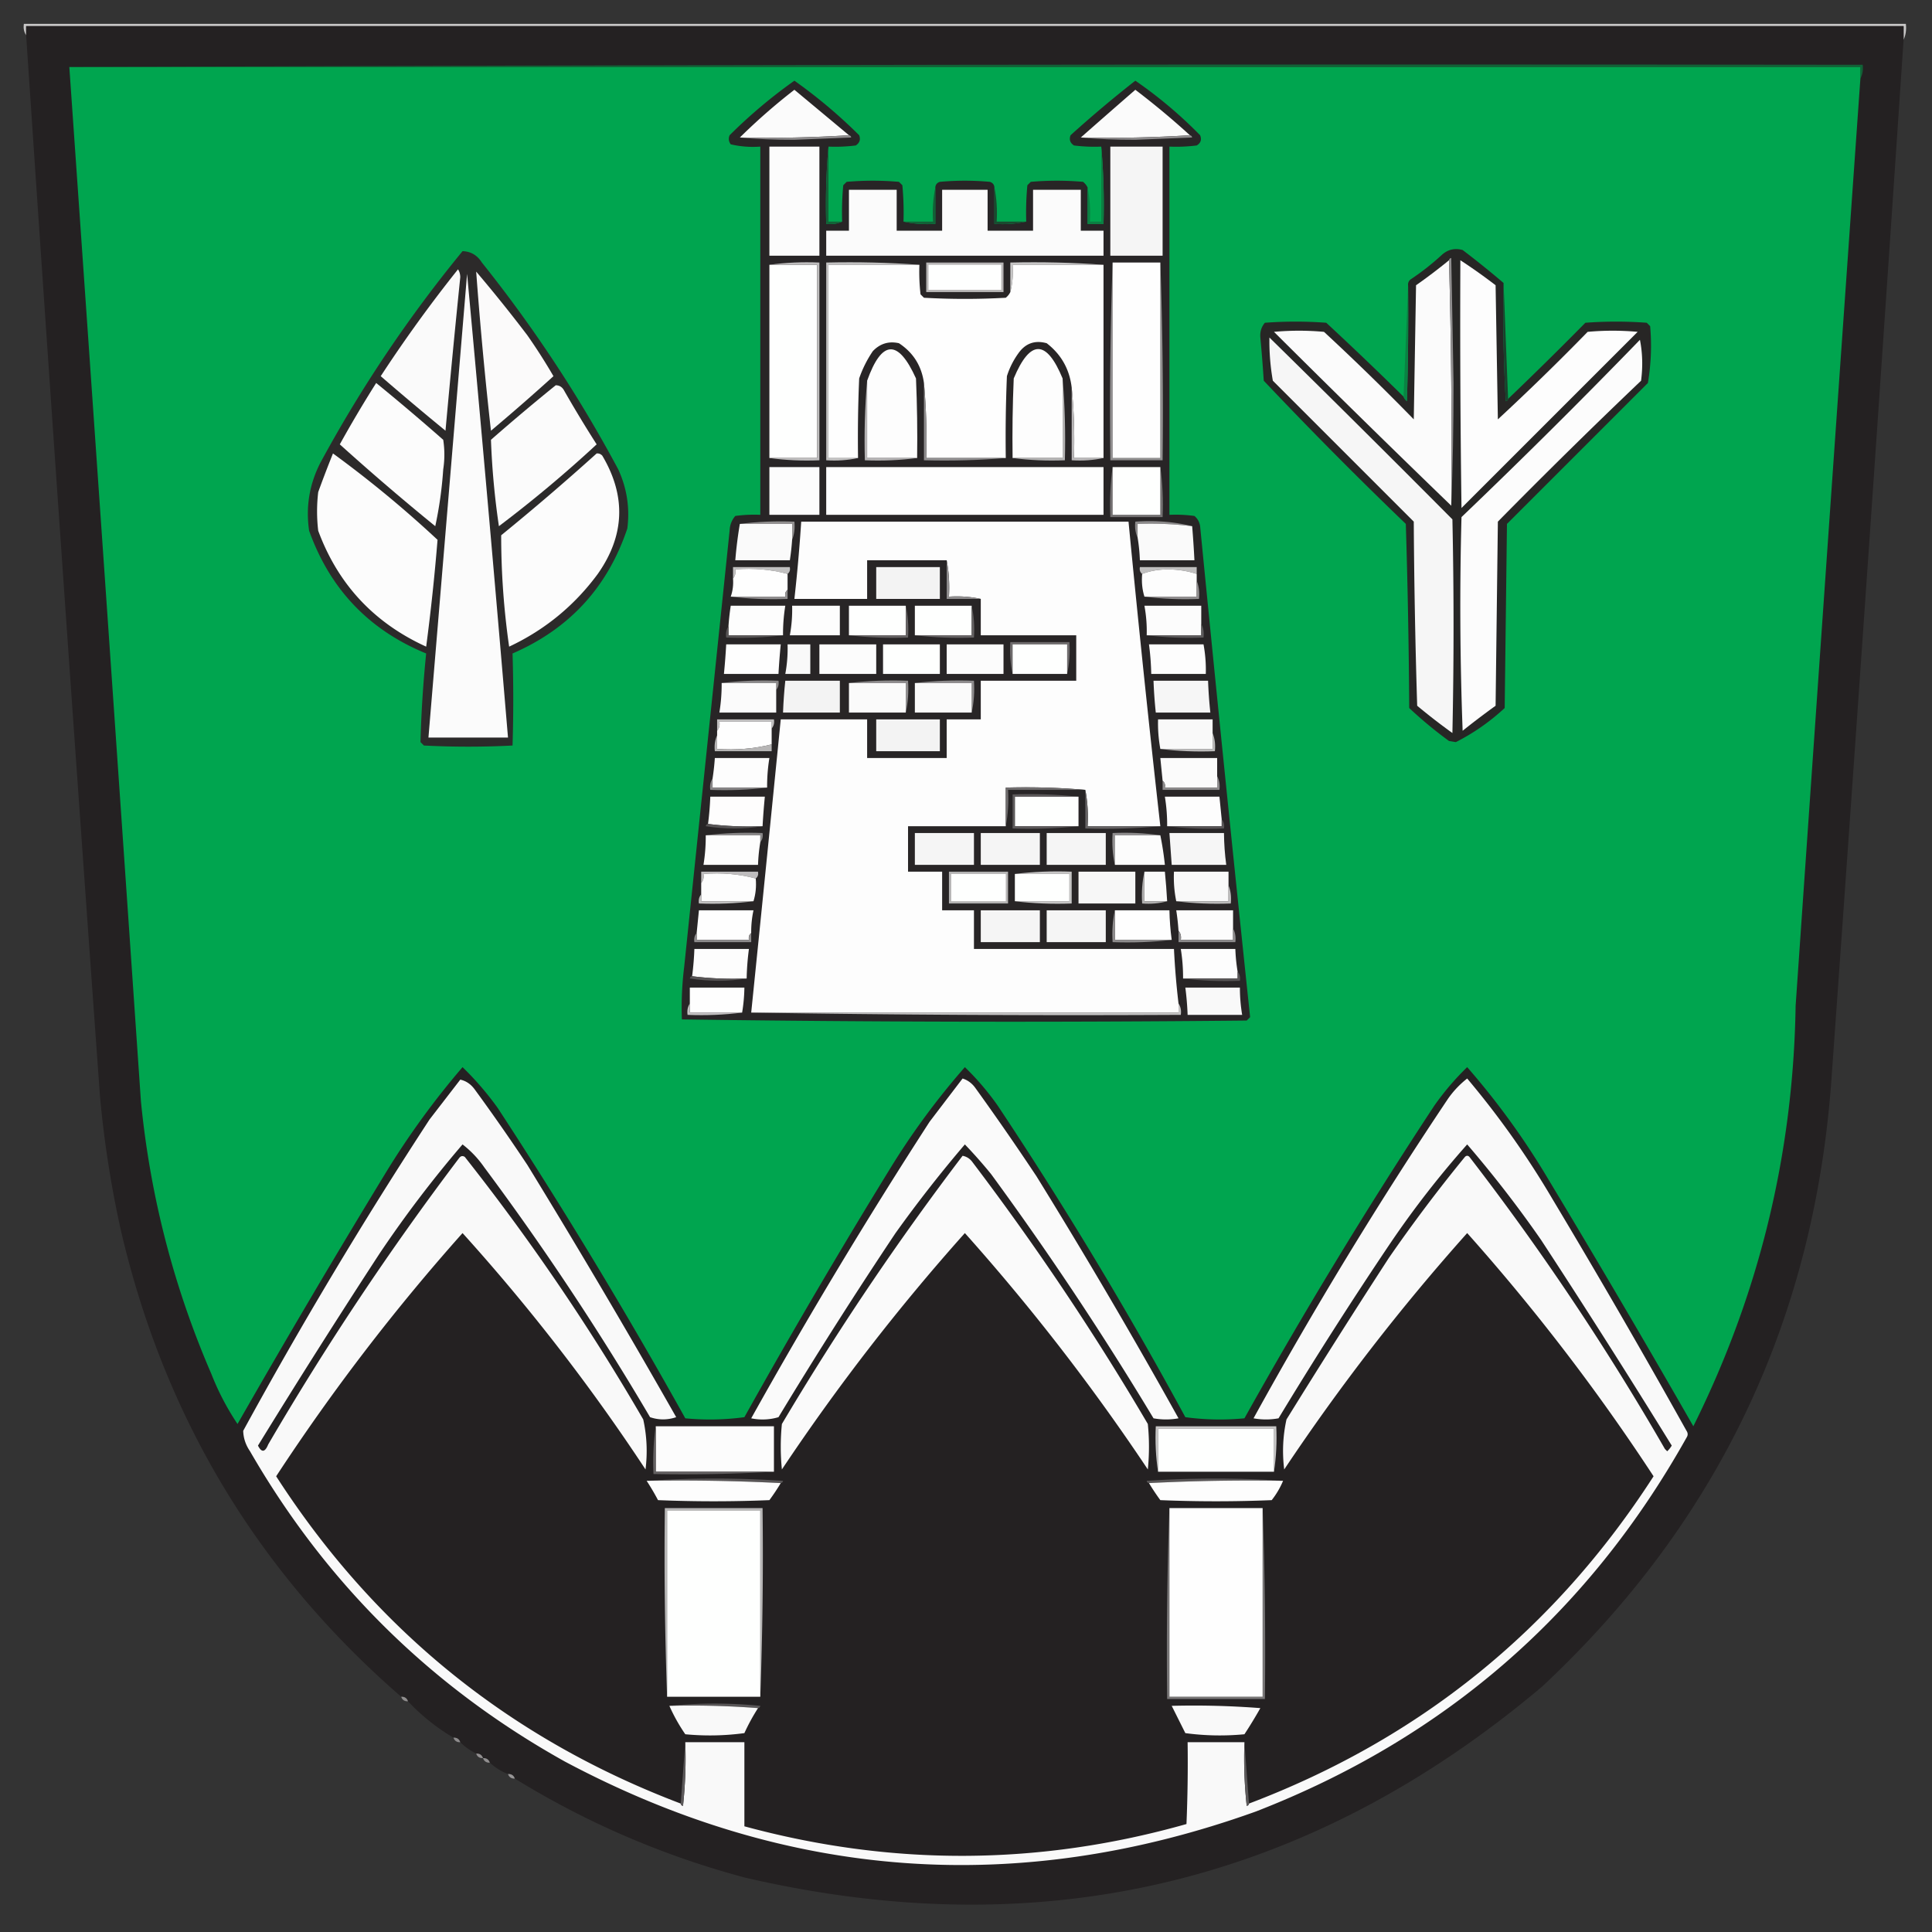 <svg xmlns="http://www.w3.org/2000/svg" width="850" height="850" style="shape-rendering:geometricPrecision;text-rendering:geometricPrecision;image-rendering:optimizeQuality;fill-rule:evenodd;clip-rule:evenodd"><rect width="100%" height="100%" fill="#333333" stroke="none"/><path style="opacity:1" fill="#c8c7c7" d="M837.5 17.5v-6h-826v4c-.951-1.419-1.284-3.085-1-5h828c.302 2.56-.032 4.893-1 7z"/><path style="opacity:1" fill="#242122" d="M837.5 17.5a103840.317 103840.317 0 0 1-31.5 454c-6.97 107.419-49.47 197.586-127.5 270.5-102.611 86.566-219.611 114.566-351 84-35.921-9.637-69.588-24.137-101-43.5-.473-1.406-1.473-2.073-3-2a24.766 24.766 0 0 1-8-5c-.473-1.406-1.473-2.073-3-2-.473-1.406-1.473-2.073-3-2a26.707 26.707 0 0 1-7-5c-.473-1.406-1.473-2.073-3-2a89.862 89.862 0 0 1-20-16c-.473-1.406-1.473-2.073-3-2-63.353-54.987-104.52-123.654-123.5-206a468.869 468.869 0 0 1-9-58 96118.408 96118.408 0 0 1-32.5-467v-4h826v6z"/><path style="opacity:1" fill="#126237" d="M30.5 29.5c262.833-1 525.833-1.333 789-1 .295 2.235-.039 4.235-1 6v-5h-788z"/><path style="opacity:1" fill="#00a54f" d="M30.5 29.5h788v5a312209.177 312209.177 0 0 0-28.5 408c-1.035 65.137-16.035 126.803-45 185a5602.744 5602.744 0 0 0-64-109 335.126 335.126 0 0 0-35.5-49 117.812 117.812 0 0 0-14.5 17A2204.679 2204.679 0 0 0 547.5 624a113.23 113.23 0 0 1-26-.5 1770.743 1770.743 0 0 0-82.5-137 117.812 117.812 0 0 0-14.5-17 327.952 327.952 0 0 0-32.5 44 3003.53 3003.53 0 0 0-64.5 110 113.23 113.23 0 0 1-26 .5A2226.996 2226.996 0 0 0 219 487.5a133.19 133.19 0 0 0-15.5-18 357.941 357.941 0 0 0-33.5 46 4604.772 4604.772 0 0 0-65.5 111 114.83 114.83 0 0 1-11.5-22c-16.587-38.347-26.92-78.347-31-120a364664.527 364664.527 0 0 0-31.5-455z"/><path style="opacity:1" fill="#282526" d="M364.5 64.5c-.995 11.154-1.328 22.488-1 34 2.559.302 4.893-.032 7-1-.166-5.344.001-10.677.5-16l1.5-1.5a132.493 132.493 0 0 1 23 0l1.5 1.5c.499 5.323.666 10.656.5 16 4.47.986 9.137 1.32 14 1v-16c.077-1.25.744-2.083 2-2.5a121.244 121.244 0 0 1 22 0c1.256.417 1.923 1.25 2 2.5v16c4.863.32 9.53-.014 14-1-.166-5.344.001-10.677.5-16l1.5-1.5a132.493 132.493 0 0 1 23 0c.881.708 1.547 1.542 2 2.5v16h7c.328-11.512-.005-22.846-1-34a72.442 72.442 0 0 1-12-.5c-1.711-1.133-2.211-2.633-1.5-4.5a534.458 534.458 0 0 1 28.5-24c10.206 7.029 19.706 15.029 28.5 24 .783 1.934.283 3.434-1.5 4.5a72.442 72.442 0 0 1-12 .5v162a60.931 60.931 0 0 1 11 .5c1.393 1.171 2.227 2.671 2.5 4.5a29114.616 29114.616 0 0 0 22 216l-1.5 1.5c-82.903.832-165.737.665-248.5-.5a144.942 144.942 0 0 1 1-23l20-192c.093-2.507.926-4.674 2.5-6.5a60.931 60.931 0 0 1 11-.5v-162a43.123 43.123 0 0 1-13-1c-.928-1.268-1.095-2.601-.5-4a223.917 223.917 0 0 1 28.5-24 223.917 223.917 0 0 1 28.5 24c.711 1.867.211 3.367-1.5 4.5a72.442 72.442 0 0 1-12 .5z"/><path style="opacity:1" fill="#fbfbfb" d="M373.5 59.5a576.585 576.585 0 0 1-48 1 266.801 266.801 0 0 1 24-21c8.031 6.675 16.031 13.341 24 20zM523.5 59.5a576.585 576.585 0 0 1-48 1 4949.992 4949.992 0 0 1 24-21 345.703 345.703 0 0 1 24 20z"/><path style="opacity:1" fill="#8f8d8e" d="M373.5 59.5c.543.06.876.393 1 1l-25 1c-8.744.015-16.744-.318-24-1 16.175.33 32.175-.004 48-1zM523.5 59.5c.543.06.876.393 1 1l-25 1c-8.744.015-16.744-.318-24-1 16.175.33 32.175-.004 48-1z"/><path style="opacity:1" fill="#fcfcfc" d="M338.5 64.5h22v48h-22v-48z"/><path style="opacity:1" fill="#126237" d="M364.5 64.5v33h6c-2.107.968-4.441 1.302-7 1-.328-11.512.005-22.846 1-34z"/><path style="opacity:1" fill="#0b7f42" d="M484.5 64.5c.995 11.154 1.328 22.488 1 34h-7v-16c.987 4.805 1.321 9.805 1 15h5v-33z"/><path style="opacity:1" fill="#f5f5f5" d="M488.5 64.5h23v48h-23v-48z"/><path style="opacity:1" fill="#126137" d="M411.5 82.5v16c-4.863.32-9.53-.014-14-1h13c-.321-5.195.013-10.195 1-15z"/><path style="opacity:1" fill="#194a2f" d="M437.5 82.5c.987 4.805 1.321 9.805 1 15h13c-4.47.986-9.137 1.32-14 1v-16z"/><path style="opacity:1" fill="#fbfbfb" d="M373.5 83.5h21v18h20v-18h20v18h20v-18h21v18h10v11h-122v-11h10v-18z"/><path style="opacity:1" fill="#272625" d="M661.5 124.5a676.55 676.55 0 0 0 1 52c.607-.124.94-.457 1-1a1601.055 1601.055 0 0 0 34-33.5c9-.667 18-.667 27 0l1.5 1.5a97.7 97.7 0 0 1-1 25l-62 62-1 81c-6.533 6.053-13.7 11.053-21.5 15l-3-.5a183.52 183.52 0 0 1-17.5-14.5 3284.502 3284.502 0 0 0-1.5-81 1855.356 1855.356 0 0 1-62.5-63 635.34 635.34 0 0 0-1.5-19c-.212-2.511.455-4.678 2-6.5 9-.667 18-.667 27 0a1567.517 1567.517 0 0 1 34 32.5c.283.789.783 1.456 1.5 2 .5-16.997.667-33.997.5-51-.086-.996.248-1.829 1-2.5a110.872 110.872 0 0 0 14-11c2.62-2.271 5.62-2.938 9-2a397.854 397.854 0 0 1 18 14.5z"/><path style="opacity:1" fill="#2c2a2a" d="M203.5 110.5c3.647.122 6.481 1.788 8.5 5 22.75 28.437 42.75 58.77 60 91 3.814 8.291 5.147 16.957 4 26-8.635 25.804-25.468 44.137-50.5 55a658.89 658.89 0 0 1 0 40.5c-13 .667-26 .667-39 0l-1.5-1.5a510.354 510.354 0 0 1 2.5-39c-25.131-10.3-42.297-28.3-51.5-54-1.535-10.529.132-20.529 5-30 17.921-33.064 38.754-64.064 62.5-93z"/><path style="opacity:1" fill="#fbfbfb" d="M637.5 114.5a2916.974 2916.974 0 0 1 1 108 7091.77 7091.77 0 0 1-78-76.5 121.19 121.19 0 0 1 22 0 1073.402 1073.402 0 0 1 39.5 38.5l1-59a239.653 239.653 0 0 0 14.5-11z"/><path style="opacity:1" fill="#908e8f" d="M637.5 114.5c.06-.543.393-.876 1-1l1 55c.006 18.739-.327 36.739-1 54 .332-36.171-.002-72.171-1-108z"/><path style="opacity:1" fill="#fdfdfd" d="M642.5 114.5a242.143 242.143 0 0 1 15.5 11l1 59a1073.402 1073.402 0 0 0 39.5-38.5 121.19 121.19 0 0 1 22 0L643 223.5c-.5-36.332-.667-72.665-.5-109z"/><path style="opacity:1" fill="#b7b5b5" d="M407.5 115.5h34v13h-34v-13z"/><path style="opacity:1" fill="#c7c6c6" d="M485.5 116.5h-40c.317 4.202-.017 8.202-1 12v-13c13.844-.329 27.51.004 41 1z"/><path style="opacity:1" fill="#fefffe" d="M338.5 116.5h21v85h-21v-85z"/><path style="opacity:1" fill="#bfbebe" d="M338.5 116.5c7.148-.992 14.481-1.325 22-1v87c-7.519.325-14.852-.008-22-1h21v-85h-21z"/><path style="opacity:1" fill="#c2c1c1" d="M404.5 116.5h-40v85h13c-4.47.986-9.137 1.319-14 1v-87c13.844-.329 27.51.004 41 1z"/><path style="opacity:1" fill="#fefefe" d="M404.5 116.5a84.902 84.902 0 0 0 .5 13l1.5 1.5c12 .667 24 .667 36 0 .881-.708 1.547-1.542 2-2.5.983-3.798 1.317-7.798 1-12h40v85h-13c.328-10.514-.006-20.847-1-31-.953-8.076-4.619-14.576-11-19.5-5.223-1.445-9.39.055-12.5 4.5a35.145 35.145 0 0 0-5 10 647.854 647.854 0 0 0-.5 36h-35c.328-11.179-.005-22.179-1-33-1.039-7.529-4.706-13.362-11-17.5-4.482-1.011-8.316.156-11.5 3.5a50.548 50.548 0 0 0-6 12 612.388 612.388 0 0 0-.5 35h-13v-85h40z"/><path style="opacity:1" fill="#fefffe" d="M408.5 116.5h32v11h-32v-11z"/><path style="opacity:1" fill="#908e8f" d="M489.5 115.5v86h21v-86a1893.431 1893.431 0 0 1 1 87h-23c-.331-29.171.002-58.171 1-87z"/><path style="opacity:1" fill="#fefefe" d="M489.5 115.5h21v86h-21v-86z"/><path style="opacity:1" fill="#fbfafa" d="M209.5 119.5a650.903 650.903 0 0 1 22.5 28 252.541 252.541 0 0 1 11.5 18 955.639 955.639 0 0 1-27.5 24 1860.891 1860.891 0 0 1-6.5-70z"/><path style="opacity:1" fill="#fafafa" d="M201.5 118.5c.652.949.986 2.115 1 3.5a5549.253 5549.253 0 0 0-6.5 67.5 1368.777 1368.777 0 0 1-28.5-24 612.577 612.577 0 0 1 34-47z"/><path style="opacity:1" fill="#fbfbfb" d="M205.5 120.5a24128.658 24128.658 0 0 1 18 204h-35l17-204z"/><path style="opacity:1" fill="#098343" d="M619.5 125.5c.167 17.003 0 34.003-.5 51-.717-.544-1.217-1.211-1.5-2l2-49z"/><path style="opacity:1" fill="#19412c" d="m661.5 124.5 2 51c-.06.543-.393.876-1 1a676.55 676.55 0 0 1-1-52z"/><path style="opacity:1" fill="#f6f6f6" d="M558.5 148.5a9097.383 9097.383 0 0 1 80.5 80c.667 31.333.667 62.667 0 94a268.53 268.53 0 0 1-15.5-12 3284.502 3284.502 0 0 1-1.5-81l-62-62a99.676 99.676 0 0 1-1.5-19z"/><path style="opacity:1" fill="#fcfcfc" d="M721.5 149.5c1.153 5.819 1.319 11.819.5 18a2759.31 2759.31 0 0 0-63 62l-1 81a365.94 365.94 0 0 0-14.5 11 1473.061 1473.061 0 0 1-.5-94 2888.317 2888.317 0 0 0 78.5-78z"/><path style="opacity:1" fill="#fdfdfd" d="M403.5 201.5h-22v-34c6.46-18.079 13.627-18.413 21.5-1 .5 11.662.667 23.329.5 35zM467.5 166.5v35h-22c-.167-11.671 0-23.338.5-35 7.21-17.236 14.377-17.236 21.5 0z"/><path style="opacity:1" fill="#fcfcfc" d="M165.5 168.5a1025.549 1025.549 0 0 1 29.5 25 42.479 42.479 0 0 1 0 13 172.909 172.909 0 0 1-3.5 25 1084.828 1084.828 0 0 1-42-36 537.849 537.849 0 0 1 16-27z"/><path style="opacity:1" fill="#fbfbfb" d="M244.5 169.5c1.517.011 2.684.677 3.5 2a551.515 551.515 0 0 0 14.5 24 554.473 554.473 0 0 1-43 36 346.659 346.659 0 0 1-3.5-38 928.256 928.256 0 0 1 28.5-24z"/><path style="opacity:1" fill="#b3b2b2" d="M467.5 166.5c.995 11.822 1.328 23.822 1 36-7.852.325-15.518-.008-23-1h22v-35z"/><path style="opacity:1" fill="#b4b2b3" d="M381.5 167.5v34h22c-7.482.992-15.148 1.325-23 1-.328-11.845.005-23.512 1-35z"/><path style="opacity:1" fill="#bab8b9" d="M471.5 170.5c.994 10.153 1.328 20.486 1 31h13c-4.47.986-9.137 1.319-14 1v-32z"/><path style="opacity:1" fill="#fcfcfc" d="M262.5 199.5c.996-.086 1.829.248 2.5 1 10.538 17.79 9.871 35.123-2 52-10.284 13.948-23.284 24.615-39 32a342.836 342.836 0 0 1-3.5-49 1096.714 1096.714 0 0 0 42-36zM146.5 199.5a496.596 496.596 0 0 1 46 38 936.733 936.733 0 0 1-5 47c-22.969-10.465-38.802-27.465-47.5-51a72.464 72.464 0 0 1 0-17 512.237 512.237 0 0 1 6.5-17z"/><path style="opacity:1" fill="#908e8f" d="M406.5 168.5c.995 10.821 1.328 21.821 1 33h35c-11.822.995-23.822 1.328-36 1v-34z"/><path style="opacity:1" fill="#fcfcfc" d="M338.5 205.5h22v21h-22v-21z"/><path style="opacity:1" fill="#fefefe" d="M363.5 205.5h122v21h-122v-21z"/><path style="opacity:1" fill="#737071" d="M489.5 205.5v21h21v-21c.992 7.148 1.325 14.481 1 22h-23c-.325-7.519.008-14.852 1-22z"/><path style="opacity:1" fill="#fefffe" d="M489.5 205.5h21v21h-21v-21z"/><path style="opacity:1" fill="#918f8f" d="M325.5 230.5c7.816-.992 15.816-1.326 24-1 .306 2.885-.027 5.552-1 8v-7h-23z"/><path style="opacity:1" fill="#8c8a8b" d="M524.5 231.5a151.198 151.198 0 0 0-24-1v6c-.968-2.107-1.302-4.441-1-7 8.734-.635 17.067.032 25 2z"/><path style="opacity:1" fill="#fafafa" d="M325.5 230.5h23v7a104.618 104.618 0 0 1-1 9h-24a185.84 185.84 0 0 1 2-16z"/><path style="opacity:1" fill="#fdfdfd" d="M510.5 363.5h-32c.321-5.526-.012-10.86-1-16-11.488-.995-23.155-1.328-35-1v17h-43v20h15v17h14v17h88a341.561 341.561 0 0 0 2 24v4h-188c4.389-43 8.722-86 13-129h38v17h35v-17h15v-17h42v-20h-42v-16c-4.47-.986-9.137-1.319-14-1 .321-5.526-.012-10.86-1-16h-35v17h-32a732.44 732.44 0 0 0 3-34h144a8220.225 8220.225 0 0 0 14 134z"/><path style="opacity:1" fill="#fafafa" d="M524.5 231.5c.416 4.993.749 9.993 1 15h-24a76.926 76.926 0 0 0-1-10v-6c8.086-.301 16.086.033 24 1z"/><path style="opacity:1" fill="#8e8c8d" d="M416.5 246.5c.988 5.14 1.321 10.474 1 16 4.863-.319 9.53.014 14 1h-15v-17z"/><path style="opacity:1" fill="#c1c0c0" d="M346.5 252.5c-7.26-1.965-14.927-2.632-23-2 .268 1.599-.066 2.932-1 4v-5h25c.237 1.291-.096 2.291-1 3z"/><path style="opacity:1" fill="#c0bfbf" d="M526.5 252.5c-3.912-1.265-8.079-1.931-12.5-2-4.229.01-8.062.677-11.5 2-.904-.709-1.237-1.709-1-3h25v3z"/><path style="opacity:1" fill="#fefefe" d="M346.5 252.5v7c-.904.709-1.237 1.709-1 3h-24c.888-2.554 1.221-5.221 1-8 .934-1.068 1.268-2.401 1-4 8.073-.632 15.74.035 23 2z"/><path style="opacity:1" fill="#f3f3f3" d="M385.5 249.5h28v14h-28v-14z"/><path style="opacity:1" fill="#fdfdfd" d="M526.5 252.5v10h-23c-.979-3.125-1.313-6.458-1-10 3.438-1.323 7.271-1.99 11.5-2 4.421.069 8.588.735 12.5 2z"/><path style="opacity:1" fill="#918f90" d="M346.5 259.5v4c-8.517.326-16.85-.007-25-1h24c-.237-1.291.096-2.291 1-3z"/><path style="opacity:1" fill="#929091" d="M526.5 255.5c.973 2.448 1.306 5.115 1 8-8.184.326-16.184-.008-24-1h23v-7z"/><path style="opacity:1" fill="#fdfdfd" d="M344.5 279.5h-24v-4c.204-3.018.537-6.018 1-9h24a77.1 77.1 0 0 0-1 13zM348.5 266.5h21v13h-22a61.26 61.26 0 0 0 1-13z"/><path style="opacity:1" fill="#fefffe" d="M398.5 266.5v13h-25v-13h25zM427.5 266.5v13h-25v-13h25z"/><path style="opacity:1" fill="#fcfcfc" d="M528.5 274.5v5h-24a61.26 61.26 0 0 0-1-13h25v8z"/><path style="opacity:1" fill="#595657" d="M320.5 275.5v4h24c-8.15.993-16.483 1.326-25 1-.284-1.915.049-3.581 1-5z"/><path style="opacity:1" fill="#666364" d="M398.5 266.5c.986 4.47 1.319 9.137 1 14-8.849.326-17.516-.007-26-1h25v-13zM427.5 266.5c.986 4.47 1.319 9.137 1 14-8.849.326-17.516-.007-26-1h25v-13z"/><path style="opacity:1" fill="#5d5b5c" d="M528.5 274.5c.961 1.765 1.295 3.765 1 6-8.517.326-16.85-.007-25-1h24v-5z"/><path style="opacity:1" fill="#6e6b6c" d="M469.5 296.5v-13h-24v13c-.986-4.47-1.319-9.137-1-14h26c.319 4.863-.014 9.53-1 14z"/><path style="opacity:1" fill="#fefefe" d="M319.5 283.5h24a300.134 300.134 0 0 0-1 13h-24c.427-4.324.761-8.658 1-13z"/><path style="opacity:1" fill="#f9f9f9" d="M346.5 283.5h10v13h-11a61.26 61.26 0 0 0 1-13z"/><path style="opacity:1" fill="#fcfcfc" d="M360.5 283.5h25v13h-25v-13z"/><path style="opacity:1" fill="#fefffe" d="M388.5 283.5h25v13h-25v-13z"/><path style="opacity:1" fill="#fcfcfc" d="M416.5 283.5h25v13h-25v-13z"/><path style="opacity:1" fill="#fefffe" d="M469.5 296.5h-24v-13h24v13z"/><path style="opacity:1" fill="#fdfdfd" d="M505.5 283.5h24a61.26 61.26 0 0 1 1 13h-24c-.086-4.357-.42-8.69-1-13z"/><path style="opacity:1" fill="#8a8889" d="M317.5 300.5c8.15-.993 16.483-1.326 25-1 .268 1.599-.066 2.932-1 4v-3h-24z"/><path style="opacity:1" fill="#8e8c8d" d="M373.5 300.5c8.484-.993 17.151-1.326 26-1 .319 4.863-.014 9.53-1 14v-13h-25zM402.5 300.5c8.484-.993 17.151-1.326 26-1 .319 4.863-.014 9.53-1 14v-13h-25z"/><path style="opacity:1" fill="#fbfbfb" d="M317.5 300.5h24v13h-25a77.1 77.1 0 0 0 1-13z"/><path style="opacity:1" fill="#f3f3f3" d="M345.5 299.5h24v14h-25c.169-4.681.502-9.348 1-14z"/><path style="opacity:1" fill="#fafafa" d="M373.5 300.5h25v13h-25v-13zM402.5 300.5h25v13h-25v-13z"/><path style="opacity:1" fill="#f6f6f6" d="M507.5 299.5h24c.169 4.681.502 9.348 1 14h-24a198.913 198.913 0 0 1-1-14z"/><path style="opacity:1" fill="#c0bfbf" d="M339.5 320.5v-3h-23c.268 1.599-.066 2.932-1 4v-5h25c.268 1.599-.066 2.932-1 4z"/><path style="opacity:1" fill="#fefefe" d="M339.5 320.5v7c-7.728 1.918-15.728 2.585-24 2v-8c.934-1.068 1.268-2.401 1-4h23v3z"/><path style="opacity:1" fill="#f3f3f3" d="M385.5 316.5h28v14h-28v-14z"/><path style="opacity:1" fill="#f9f9f9" d="M533.5 322.5v7h-23a61.26 61.26 0 0 1-1-13h24v6z"/><path style="opacity:1" fill="#bdbcbc" d="M533.5 322.5c.973 2.448 1.306 5.115 1 8-8.184.326-16.184-.008-24-1h23v-7z"/><path style="opacity:1" fill="#b6b5b5" d="M315.5 323.5v6c8.272.585 16.272-.082 24-2v3h-25c-.302-2.559.032-4.893 1-7z"/><path style="opacity:1" fill="#fdfdfd" d="M337.5 346.5h-24v-4c.463-2.982.796-5.982 1-9h24a77.1 77.1 0 0 0-1 13z"/><path style="opacity:1" fill="#fbfbfb" d="M535.5 341.5v5h-23c.237-1.291-.096-2.291-1-3l-1-10h25v8z"/><path style="opacity:1" fill="#888687" d="M313.5 342.5v4h24c-8.15.993-16.483 1.326-25 1-.284-1.915.049-3.581 1-5z"/><path style="opacity:1" fill="#8e8c8d" d="M535.5 341.5c.961 1.765 1.295 3.765 1 6h-25v-4c.904.709 1.237 1.709 1 3h23v-5z"/><path style="opacity:1" fill="#706d6e" d="M477.5 347.5h-34c.321 5.526-.012 10.86-1 16v-17c11.845-.328 23.512.005 35 1z"/><path style="opacity:1" fill="#fefdfd" d="M335.5 363.5c-8.184.326-16.184-.008-24-1 .521-3.981.854-7.981 1-12h24a300.134 300.134 0 0 0-1 13z"/><path style="opacity:1" fill="#fefffe" d="M474.5 350.5v13h-28v-13h28z"/><path style="opacity:1" fill="#fdfdfd" d="M537.5 360.5v3h-24a77.1 77.1 0 0 0-1-13h24l1 10z"/><path style="opacity:1" fill="#575455" d="M311.5 362.5c7.816.992 15.816 1.326 24 1-8.176 1.321-16.509 1.321-25 0 .124-.607.457-.94 1-1z"/><path style="opacity:1" fill="#5d5a5b" d="M474.5 350.5h-28v13h28c-9.486.994-19.152 1.327-29 1v-15c9.848-.327 19.514.006 29 1z"/><path style="opacity:1" fill="#666364" d="M477.5 347.5c.988 5.14 1.321 10.474 1 16h32c-10.821.995-21.821 1.328-33 1v-17z"/><path style="opacity:1" fill="#585556" d="M537.5 360.5c.934 1.068 1.268 2.401 1 4-8.517.326-16.85-.007-25-1h24v-3z"/><path style="opacity:1" fill="#888687" d="M310.5 367.5c8.15-.993 16.483-1.326 25-1 .268 1.599-.066 2.932-1 4v-3h-24z"/><path style="opacity:1" fill="#8f8d8e" d="M510.5 367.5h-20v13c-.986-4.47-1.319-9.137-1-14 7.187-.325 14.187.009 21 1z"/><path style="opacity:1" fill="#fdfdfd" d="M310.5 367.5h24v3a76.926 76.926 0 0 0-1 10h-24a77.1 77.1 0 0 0 1-13z"/><path style="opacity:1" fill="#f5f5f5" d="M402.5 366.5h26v14h-26v-14zM431.5 366.5h26v14h-26v-14zM460.5 366.5h26v14h-26v-14z"/><path style="opacity:1" fill="#fcfcfc" d="M510.5 367.5a135.35 135.35 0 0 1 2 13h-22v-13h20z"/><path style="opacity:1" fill="#f6f6f6" d="M514.5 366.5h24c.04 4.693.373 9.359 1 14h-24l-1-14z"/><path style="opacity:1" fill="#bebcbd" d="M332.5 386.5c-7.26-1.965-14.927-2.632-23-2 .268 1.599-.066 2.932-1 4v-5h25c.237 1.291-.096 2.291-1 3z"/><path style="opacity:1" fill="#b4b3b3" d="M417.5 383.5h26v14h-26v-14z"/><path style="opacity:1" fill="#c6c5c5" d="M446.5 384.5c8.15-.993 16.483-1.326 25-1v14c-8.517.326-16.85-.007-25-1h24v-12h-24z"/><path style="opacity:1" fill="#fdfdfd" d="M332.5 386.5c.313 3.542-.021 6.875-1 10h-23v-8c.934-1.068 1.268-2.401 1-4 8.073-.632 15.74.035 23 2z"/><path style="opacity:1" fill="#fefffe" d="M418.5 384.5h24v12h-24v-12zM446.5 384.5h24v12h-24v-12z"/><path style="opacity:1" fill="#f7f7f7" d="M474.5 383.5h25v14h-25v-14z"/><path style="opacity:1" fill="#fafafa" d="M503.5 383.5h9c.427 4.324.761 8.658 1 13h-10v-13z"/><path style="opacity:1" fill="#f9f9f9" d="M540.5 389.5v7h-23a52.392 52.392 0 0 1-1-13h24v6z"/><path style="opacity:1" fill="#c2c1c1" d="M308.5 393.5v3h23c-7.816.992-15.816 1.326-24 1-.268-1.599.066-2.932 1-4z"/><path style="opacity:1" fill="#b1b0b0" d="M503.5 383.5v13h10c-3.462.982-7.129 1.315-11 1-.319-4.863.014-9.53 1-14z"/><path style="opacity:1" fill="#bcbbbb" d="M540.5 389.5c.973 2.448 1.306 5.115 1 8-8.184.326-16.184-.008-24-1h23v-7z"/><path style="opacity:1" fill="#fefefe" d="M330.5 410.5c-.904.709-1.237 1.709-1 3h-23v-3l1-10h24a44.866 44.866 0 0 0-1 10z"/><path style="opacity:1" fill="#f5f5f5" d="M431.5 400.5h26v14h-26v-14zM460.5 400.5h26v14h-26v-14z"/><path style="opacity:1" fill="#fefefe" d="M490.5 400.5h24c.086 4.357.42 8.69 1 13h-25v-13z"/><path style="opacity:1" fill="#fcfcfc" d="M542.5 408.5v5h-23c.268-1.599-.066-2.932-1-4a104.618 104.618 0 0 0-1-9h25v8z"/><path style="opacity:1" fill="#8e8c8d" d="M306.5 410.5v3h23c-.237-1.291.096-2.291 1-3v4h-25c-.268-1.599.066-2.932 1-4z"/><path style="opacity:1" fill="#8f8d8e" d="M490.5 400.5v13h25c-8.484.993-17.151 1.326-26 1-.319-4.863.014-9.53 1-14z"/><path style="opacity:1" fill="#8d8b8c" d="M542.5 408.5c.961 1.765 1.295 3.765 1 6h-25v-5c.934 1.068 1.268 2.401 1 4h23v-5z"/><path style="opacity:1" fill="#fdfdfd" d="M328.5 430.5c-8.184.326-16.184-.008-24-1 .521-3.981.854-7.981 1-12h24c-.58 4.31-.914 8.643-1 13zM544.5 427.5v3h-24a77.1 77.1 0 0 0-1-13h24c.116 3.36.449 6.693 1 10z"/><path style="opacity:1" fill="#575455" d="M304.5 429.5c7.816.992 15.816 1.326 24 1-8.176 1.321-16.509 1.321-25 0 .124-.607.457-.94 1-1z"/><path style="opacity:1" fill="#585556" d="M544.5 427.5c.934 1.068 1.268 2.401 1 4-8.517.326-16.85-.007-25-1h24v-3z"/><path style="opacity:1" fill="#fefefe" d="M326.5 445.5h-23v-11h24a72.032 72.032 0 0 1-1 11z"/><path style="opacity:1" fill="#f9f9f9" d="M521.5 434.5h24a73.314 73.314 0 0 0 1 12h-24a128.323 128.323 0 0 0-1-12z"/><path style="opacity:1" fill="#c4c2c3" d="M303.5 441.5v4h23c-7.816.992-15.816 1.326-24 1-.284-1.915.049-3.581 1-5z"/><path style="opacity:1" fill="#c5c4c4" d="M518.5 441.5c.951 1.419 1.284 3.085 1 5a8934.511 8934.511 0 0 1-189-1h188v-4z"/><path style="opacity:1" fill="#f9f9f9" d="M299.5 793.5c.06.543.393.876 1 1a196.869 196.869 0 0 0 1-28h26v37c64.992 17.654 129.825 17.321 194.5-1 .5-11.995.667-23.995.5-36h25c-.332 9.357.002 18.69 1 28 .607-.124.94-.457 1-1 75.167-28.508 134.501-76.508 178-144a909.266 909.266 0 0 0-82-107 933.253 933.253 0 0 0-80.5 104c-.928-7.44-.594-14.774 1-22a3904.435 3904.435 0 0 1 45-71 685.265 685.265 0 0 1 33.5-44.5c.667-.667 1.333-.667 2 0a1149.114 1149.114 0 0 1 86 128.5l1 1a11.38 11.38 0 0 0 2-2.5 4018.383 4018.383 0 0 0-57.5-90.5 510.905 510.905 0 0 0-32.5-42 418.803 418.803 0 0 0-33.5 43 1869.913 1869.913 0 0 0-49.5 77.5 30.485 30.485 0 0 1-11 0A1894.91 1894.91 0 0 1 637 483.5a41.374 41.374 0 0 1 8.5-9 385.99 385.99 0 0 1 37.5 53 3848.829 3848.829 0 0 1 59 102c.667 1 .667 2 0 3-43.39 77.47-106.557 132.303-189.5 164.5-104.618 37.528-205.951 30.195-304-22-58.733-32.733-104.9-78.233-138.5-136.5-1.914-2.798-2.914-5.798-3-9a2017.628 2017.628 0 0 1 82-137l13.5-17.5c2.593.546 4.76 2.046 6.5 4.5a892.187 892.187 0 0 1 23 33 3881.599 3881.599 0 0 1 65.5 111c-3.88 1.295-7.714 1.295-11.5 0a1218.439 1218.439 0 0 0-73-110 45.055 45.055 0 0 0-9.5-10 512.746 512.746 0 0 0-36.5 48 3688.256 3688.256 0 0 0-53.5 84.5c1.583 3.16 3.083 2.993 4.5-.5a1267.365 1267.365 0 0 1 84-126c.718-.951 1.551-1.117 2.5-.5A973.831 973.831 0 0 1 283 624.5c1.594 7.226 1.928 14.56 1 22a865.477 865.477 0 0 0-80.5-104 909.266 909.266 0 0 0-82 107c43.499 67.492 102.833 115.492 178 144z"/><path style="opacity:1" fill="#fafafa" d="M423.5 474.5c2.216.703 4.049 2.036 5.5 4a1241.325 1241.325 0 0 1 27 39A2672.725 2672.725 0 0 1 518.5 624a30.485 30.485 0 0 1-11 0A1416.726 1416.726 0 0 0 436 516.5a215.683 215.683 0 0 0-11.5-13 578.747 578.747 0 0 0-30.5 39 2147.433 2147.433 0 0 0-51.5 81 24.551 24.551 0 0 1-12 .5A2335.92 2335.92 0 0 1 409 493.5a8619.516 8619.516 0 0 1 14.5-19z"/><path style="opacity:1" fill="#fafafa" d="M423.5 508.5c1.871.359 3.371 1.359 4.5 3a1176.017 1176.017 0 0 1 77 115 100.2 100.2 0 0 1 0 20 933.253 933.253 0 0 0-80.5-104 933.253 933.253 0 0 0-80.5 104 100.2 100.2 0 0 1 0-20 1239.42 1239.42 0 0 1 79.5-118z"/><path style="opacity:1" fill="#c6c5c5" d="M560.5 647.5v-19h-51v19c-.991-6.479-1.324-13.146-1-20h53c.324 6.854-.009 13.521-1 20z"/><path style="opacity:1" fill="#fcfcfc" d="M288.5 627.5h52v20h-52v-20z"/><path style="opacity:1" fill="#fefffe" d="M560.5 647.5h-51v-19h51v19z"/><path style="opacity:1" fill="#646162" d="M288.5 627.5v20h52a702.728 702.728 0 0 1-53 1c-.325-7.187.009-14.187 1-21z"/><path style="opacity:1" fill="#595657" d="M284.5 651.5c19.837-1.328 39.837-1.328 60 0-.124.607-.457.94-1 1a871.155 871.155 0 0 0-59-1zM564.5 651.5c-19.84-.33-39.507.003-59 1-.543-.06-.876-.393-1-1 20.163-1.328 40.163-1.328 60 0z"/><path style="opacity:1" fill="#fdfdfd" d="M284.5 651.5c19.84-.33 39.507.003 59 1a94.4 94.4 0 0 1-5 7.5 600.2 600.2 0 0 1-49 0 104.988 104.988 0 0 0-5-8.5zM505.5 652.5a871.155 871.155 0 0 1 59-1 36.427 36.427 0 0 1-5 8.5 600.2 600.2 0 0 1-49 0 100.813 100.813 0 0 1-5-7.5z"/><path style="opacity:1" fill="#b7b6b6" d="M334.5 746.5v-82h-41v82a1723.12 1723.12 0 0 1-1-83h43a1723.12 1723.12 0 0 1-1 83z"/><path style="opacity:1" fill="#fefffe" d="M334.5 746.5h-41v-82h41v82z"/><path style="opacity:1" fill="#908e8e" d="M176.5 746.5c1.527-.073 2.527.594 3 2-1.527.073-2.527-.594-3-2z"/><path style="opacity:1" fill="#777576" d="M514.5 663.5v83h41v-83a1764.925 1764.925 0 0 1 1 84h-43c-.331-28.172.002-56.172 1-84z"/><path style="opacity:1" fill="#fefefe" d="M514.5 663.5h41v83h-41v-83z"/><path style="opacity:1" fill="#595657" d="M294.5 750.5c13.173-1.325 26.506-1.325 40 0-.124.607-.457.94-1 1a380.934 380.934 0 0 0-39-1z"/><path style="opacity:1" fill="#f9f9f9" d="M294.5 750.5a380.934 380.934 0 0 1 39 1 86.687 86.687 0 0 0-6 11 113.23 113.23 0 0 1-26 .5 76.568 76.568 0 0 1-7-12.5zM515.5 750.5a381.292 381.292 0 0 1 39 1 200.62 200.62 0 0 1-7 11.5 113.23 113.23 0 0 1-26-.5l-6-12z"/><path style="opacity:1" fill="#8d8b8c" d="M199.5 764.5c1.527-.073 2.527.594 3 2-1.527.073-2.527-.594-3-2z"/><path style="opacity:1" fill="#5c595a" d="M301.5 766.5c.332 9.357-.002 18.69-1 28-.607-.124-.94-.457-1-1l2-27zM547.5 766.5l2 27c-.06.543-.393.876-1 1a196.869 196.869 0 0 1-1-28z"/><path style="opacity:1" fill="#939091" d="M209.5 771.5c1.527-.073 2.527.594 3 2-1.527.073-2.527-.594-3-2z"/><path style="opacity:1" fill="#918f90" d="M212.5 773.5c1.527-.073 2.527.594 3 2-1.527.073-2.527-.594-3-2z"/><path style="opacity:1" fill="#979596" d="M223.5 780.5c1.527-.073 2.527.594 3 2-1.527.073-2.527-.594-3-2z"/></svg>